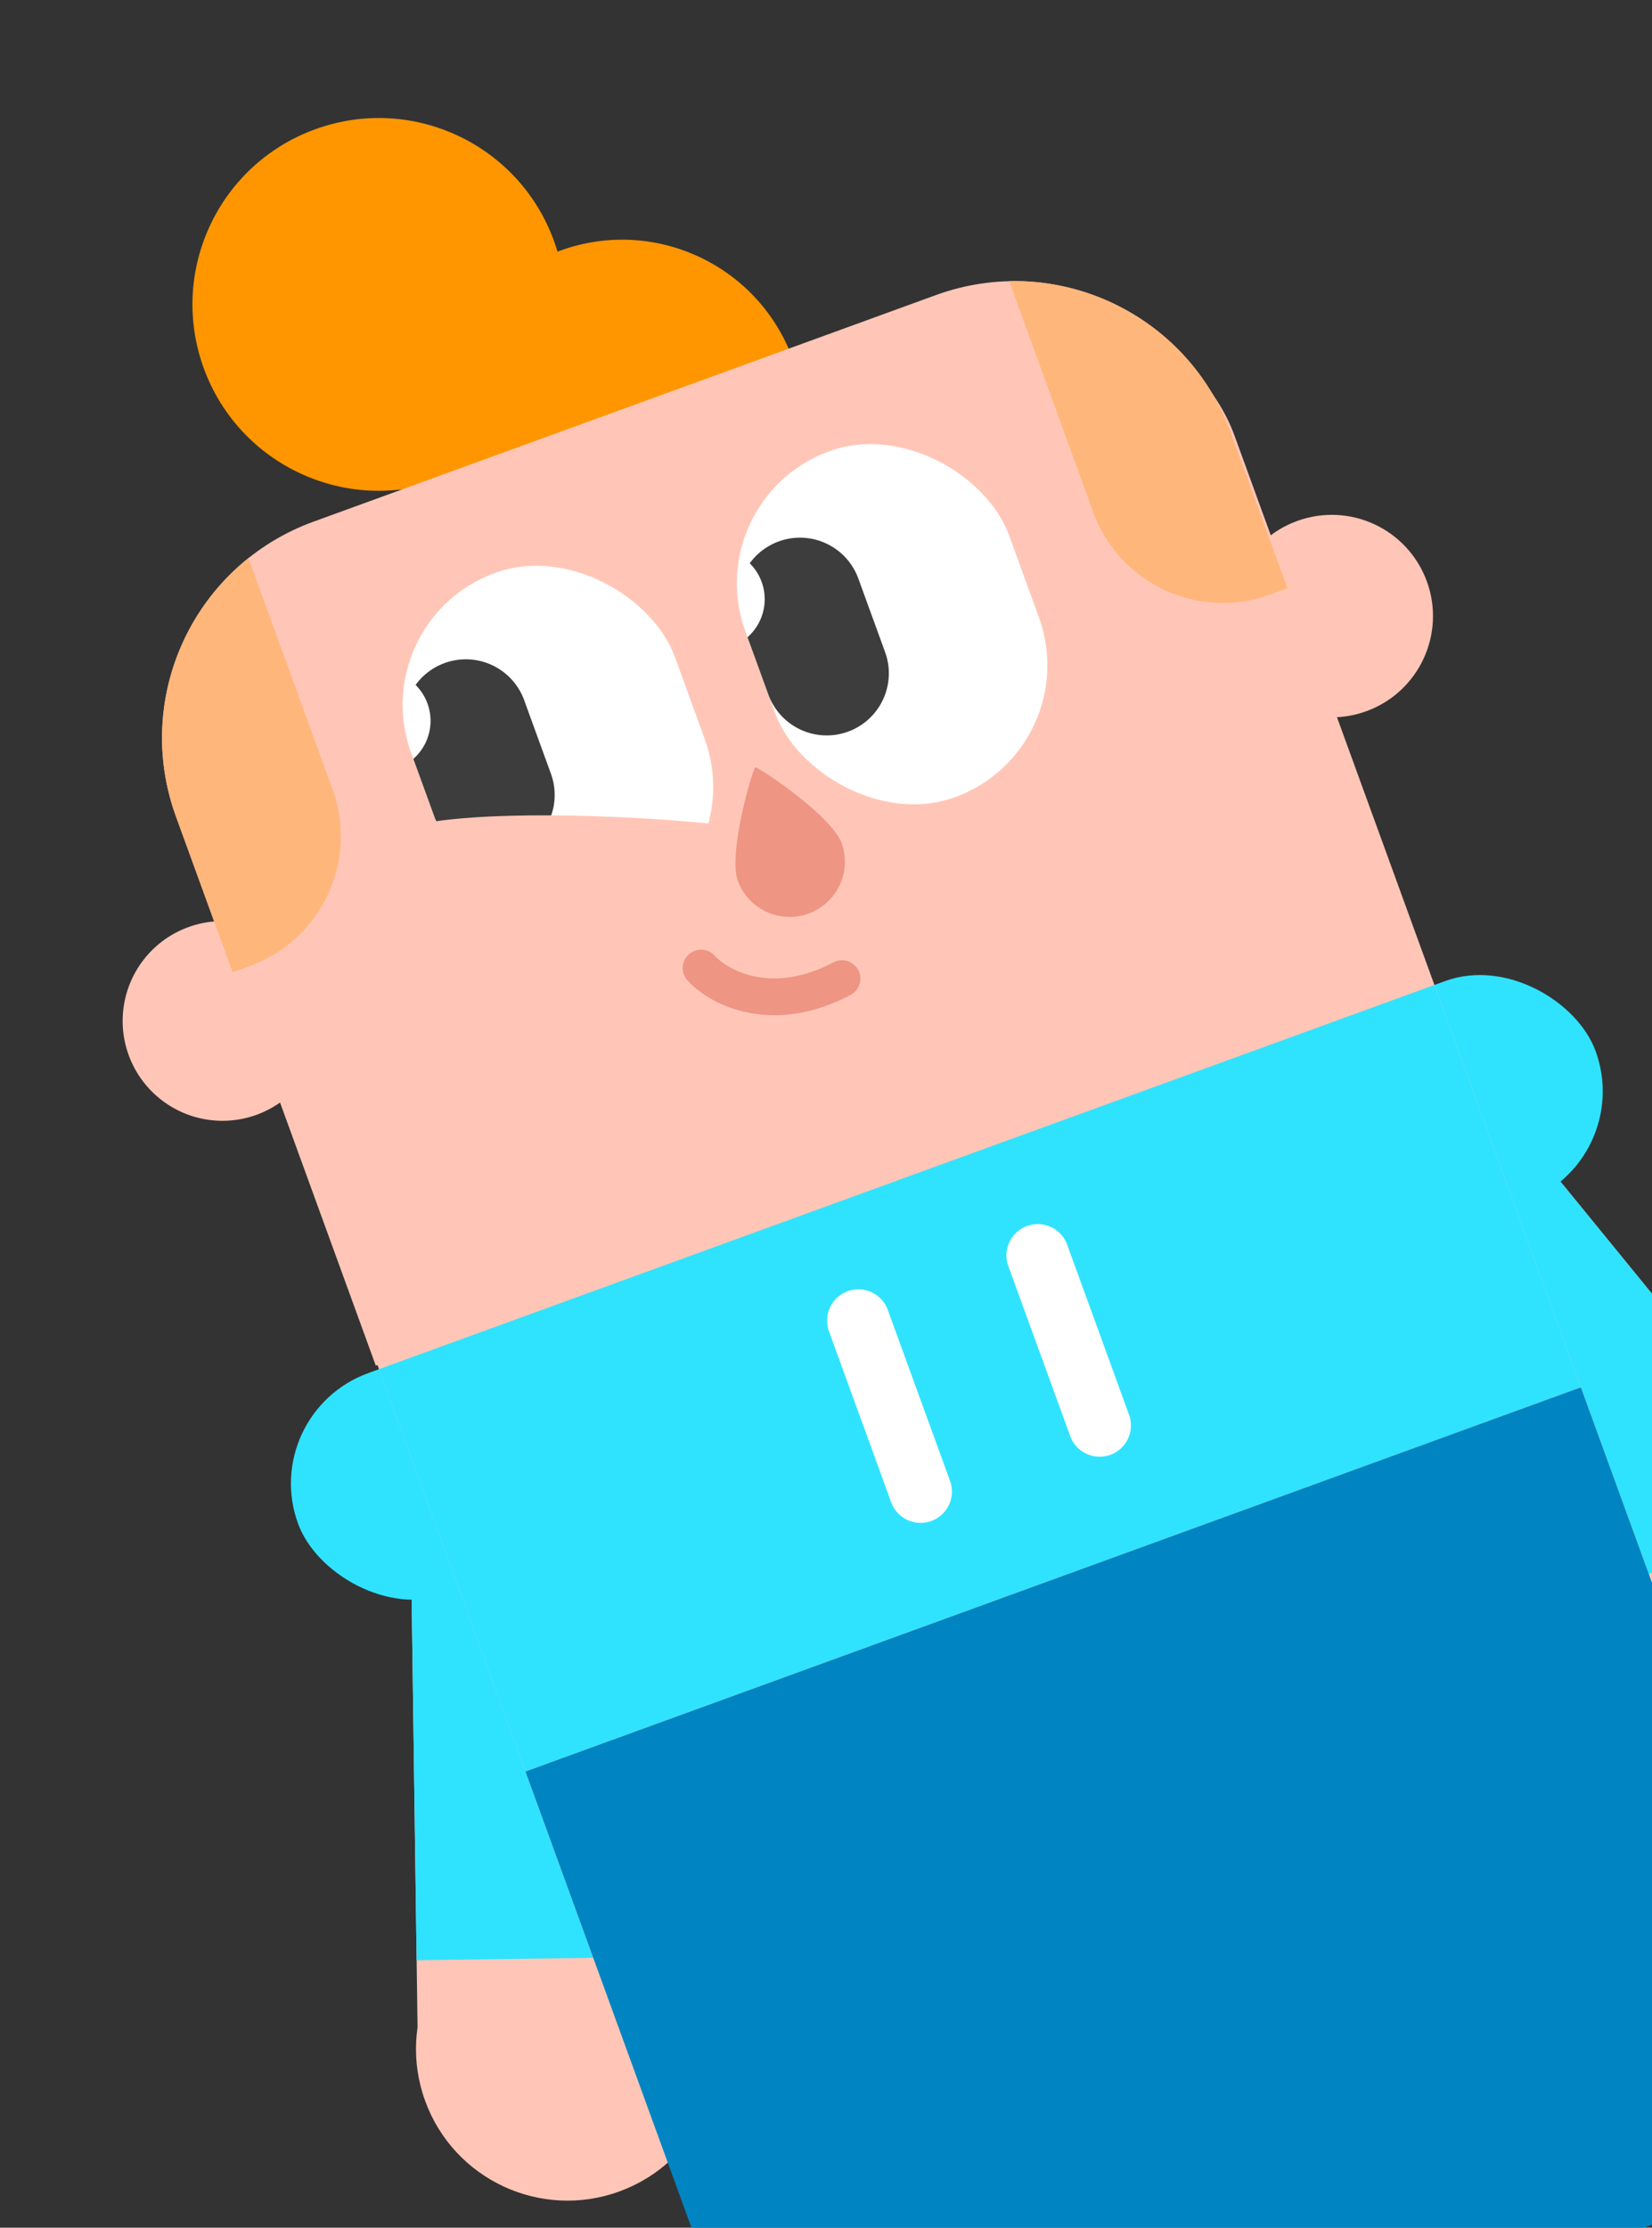 <svg width="112" height="151" fill="none" xmlns="http://www.w3.org/2000/svg"><rect width="100%" height="100%" fill="#333333" stroke="none"/><g clip-path="url(#clip0)"><path d="M126.998 106.676c1.939 5.329-.808 11.222-6.138 13.161-5.329 1.94-11.222-.808-13.161-6.137-1.94-5.329.808-11.222 6.137-13.162 5.329-1.94 11.222.808 13.162 6.138z" fill="#FFC6B7"/><path d="M89.275 84.033a7.646 7.646 0 1111.848-9.667l24.172 29.627-11.848 9.667-24.172-29.627z" fill="#FFC6B7"/><path d="M89.275 84.033a7.646 7.646 0 1111.848-9.667l20.118 24.659-11.848 9.667-20.118-24.66z" fill="#2FE3FF"/><path d="M43.097 100.84a7.646 7.646 0 00-15.29.21l.54 39.131 15.29-.211-.54-39.13z" fill="#FFC6B7"/><circle cx="38.474" cy="138.895" r="10.269" transform="rotate(-20 38.474 138.895)" fill="#FFC6B7"/><path d="M43.097 100.84a7.646 7.646 0 00-15.29.21l.439 31.822 15.29-.211-.439-31.821z" fill="#2FE3FF"/><rect x="17.484" y="95.796" width="93.62" height="15.915" rx="7.958" transform="rotate(-20 17.484 95.796)" fill="#2FE3FF"/><rect x="6.804" y="40.901" width="76.144" height="118.586" rx="15.603" transform="rotate(-20 6.804 40.901)" fill="#FFC6B7"/><path d="M17.399 75.563a6.767 6.767 0 10-4.63-12.719 6.767 6.767 0 004.63 12.719z" fill="#FFC6B7"/><circle cx="90.29" cy="41.76" r="6.861" transform="rotate(-20 90.29 41.76)" fill="#FFC6B7"/><circle cx="42.18" cy="28.569" r="12.319" transform="rotate(-20 42.18 28.57)" fill="#FF9600"/><circle cx="25.682" cy="20.634" r="12.631" transform="rotate(-20 25.682 20.634)" fill="#FF9600"/><path d="M11.93 55.348c-2.945-8.093 1.228-17.041 9.32-19.987l42.202-15.36c8.093-2.945 17.041 1.227 19.987 9.32l13.547 37.22-71.508 26.026L11.93 55.348z" fill="#FFC6B7"/><path fill-rule="evenodd" clip-rule="evenodd" d="M16.841 37.83l5.697 15.653a9.356 9.356 0 01-5.592 11.992l-1.173.427-3.842-10.557c-2.349-6.453-.171-13.45 4.91-17.514zm51.577-18.773l5.697 15.653a9.356 9.356 0 0011.992 5.592l1.174-.428-3.842-10.557c-2.35-6.453-8.515-10.414-15.021-10.26z" fill="#FFB67A"/><rect x="24.621" y="42.089" width="19.024" height="24.95" rx="9.512" transform="rotate(-20 24.621 42.09)" fill="#fff"/><rect x="47.277" y="33.843" width="19.024" height="24.95" rx="9.512" transform="rotate(-20 47.277 33.843)" fill="#fff"/><path fill-rule="evenodd" clip-rule="evenodd" d="M28.023 51.44a3.432 3.432 0 00.152-5.013 4.21 4.21 0 017.363 1.035l1.813 4.983a4.21 4.21 0 11-7.913 2.88l-1.415-3.886z" fill="#3D3D3D"/><path d="M49.586 55.972c-7.777-.859-17.57-1.013-21.531-.016 0 0 1.593 3.223 3.053 5.885s12.28 3.222 12.28 3.222 6.67-4.736 6.198-9.09z" fill="#FFC6B7"/><path fill-rule="evenodd" clip-rule="evenodd" d="M50.679 43.193a3.432 3.432 0 00.151-5.012 4.21 4.21 0 017.363 1.036l1.813 4.982a4.21 4.21 0 11-7.913 2.88l-1.414-3.886z" fill="#3D3D3D"/><path d="M57.068 57.176a3.743 3.743 0 01-7.034 2.56c-.707-1.942 1.024-7.674 1.17-7.727.147-.054 5.157 3.225 5.864 5.167z" fill="#EE9583"/><path d="M47.531 65.62c1.283 1.397 4.88 3.193 9.553.716" stroke="#EE9583" stroke-width="2.495" stroke-linecap="round" stroke-linejoin="round"/><path d="M97.248 66.765L25.695 92.808l9.926 27.272 71.553-26.043-9.927-27.272z" fill="#2FE3FF"/><path d="M107.177 94.038l-71.552 26.043 13.474 37.021c2.948 8.098 11.902 12.273 20 9.326l42.227-15.37c8.098-2.947 12.273-11.901 9.326-19.999l-13.475-37.02z" fill="#0084C2"/><path d="M60.191 88.792a2.122 2.122 0 00-3.989 1.452l4.217 11.586a2.122 2.122 0 103.99-1.452L60.19 88.792zm12.16-4.422a2.122 2.122 0 00-3.989 1.452l4.218 11.586a2.123 2.123 0 003.988-1.451L72.351 84.37z" fill="#fff"/></g><defs><clipPath id="clip0"><path fill="#fff" d="M0 0h112v151H0z"/></clipPath></defs></svg>